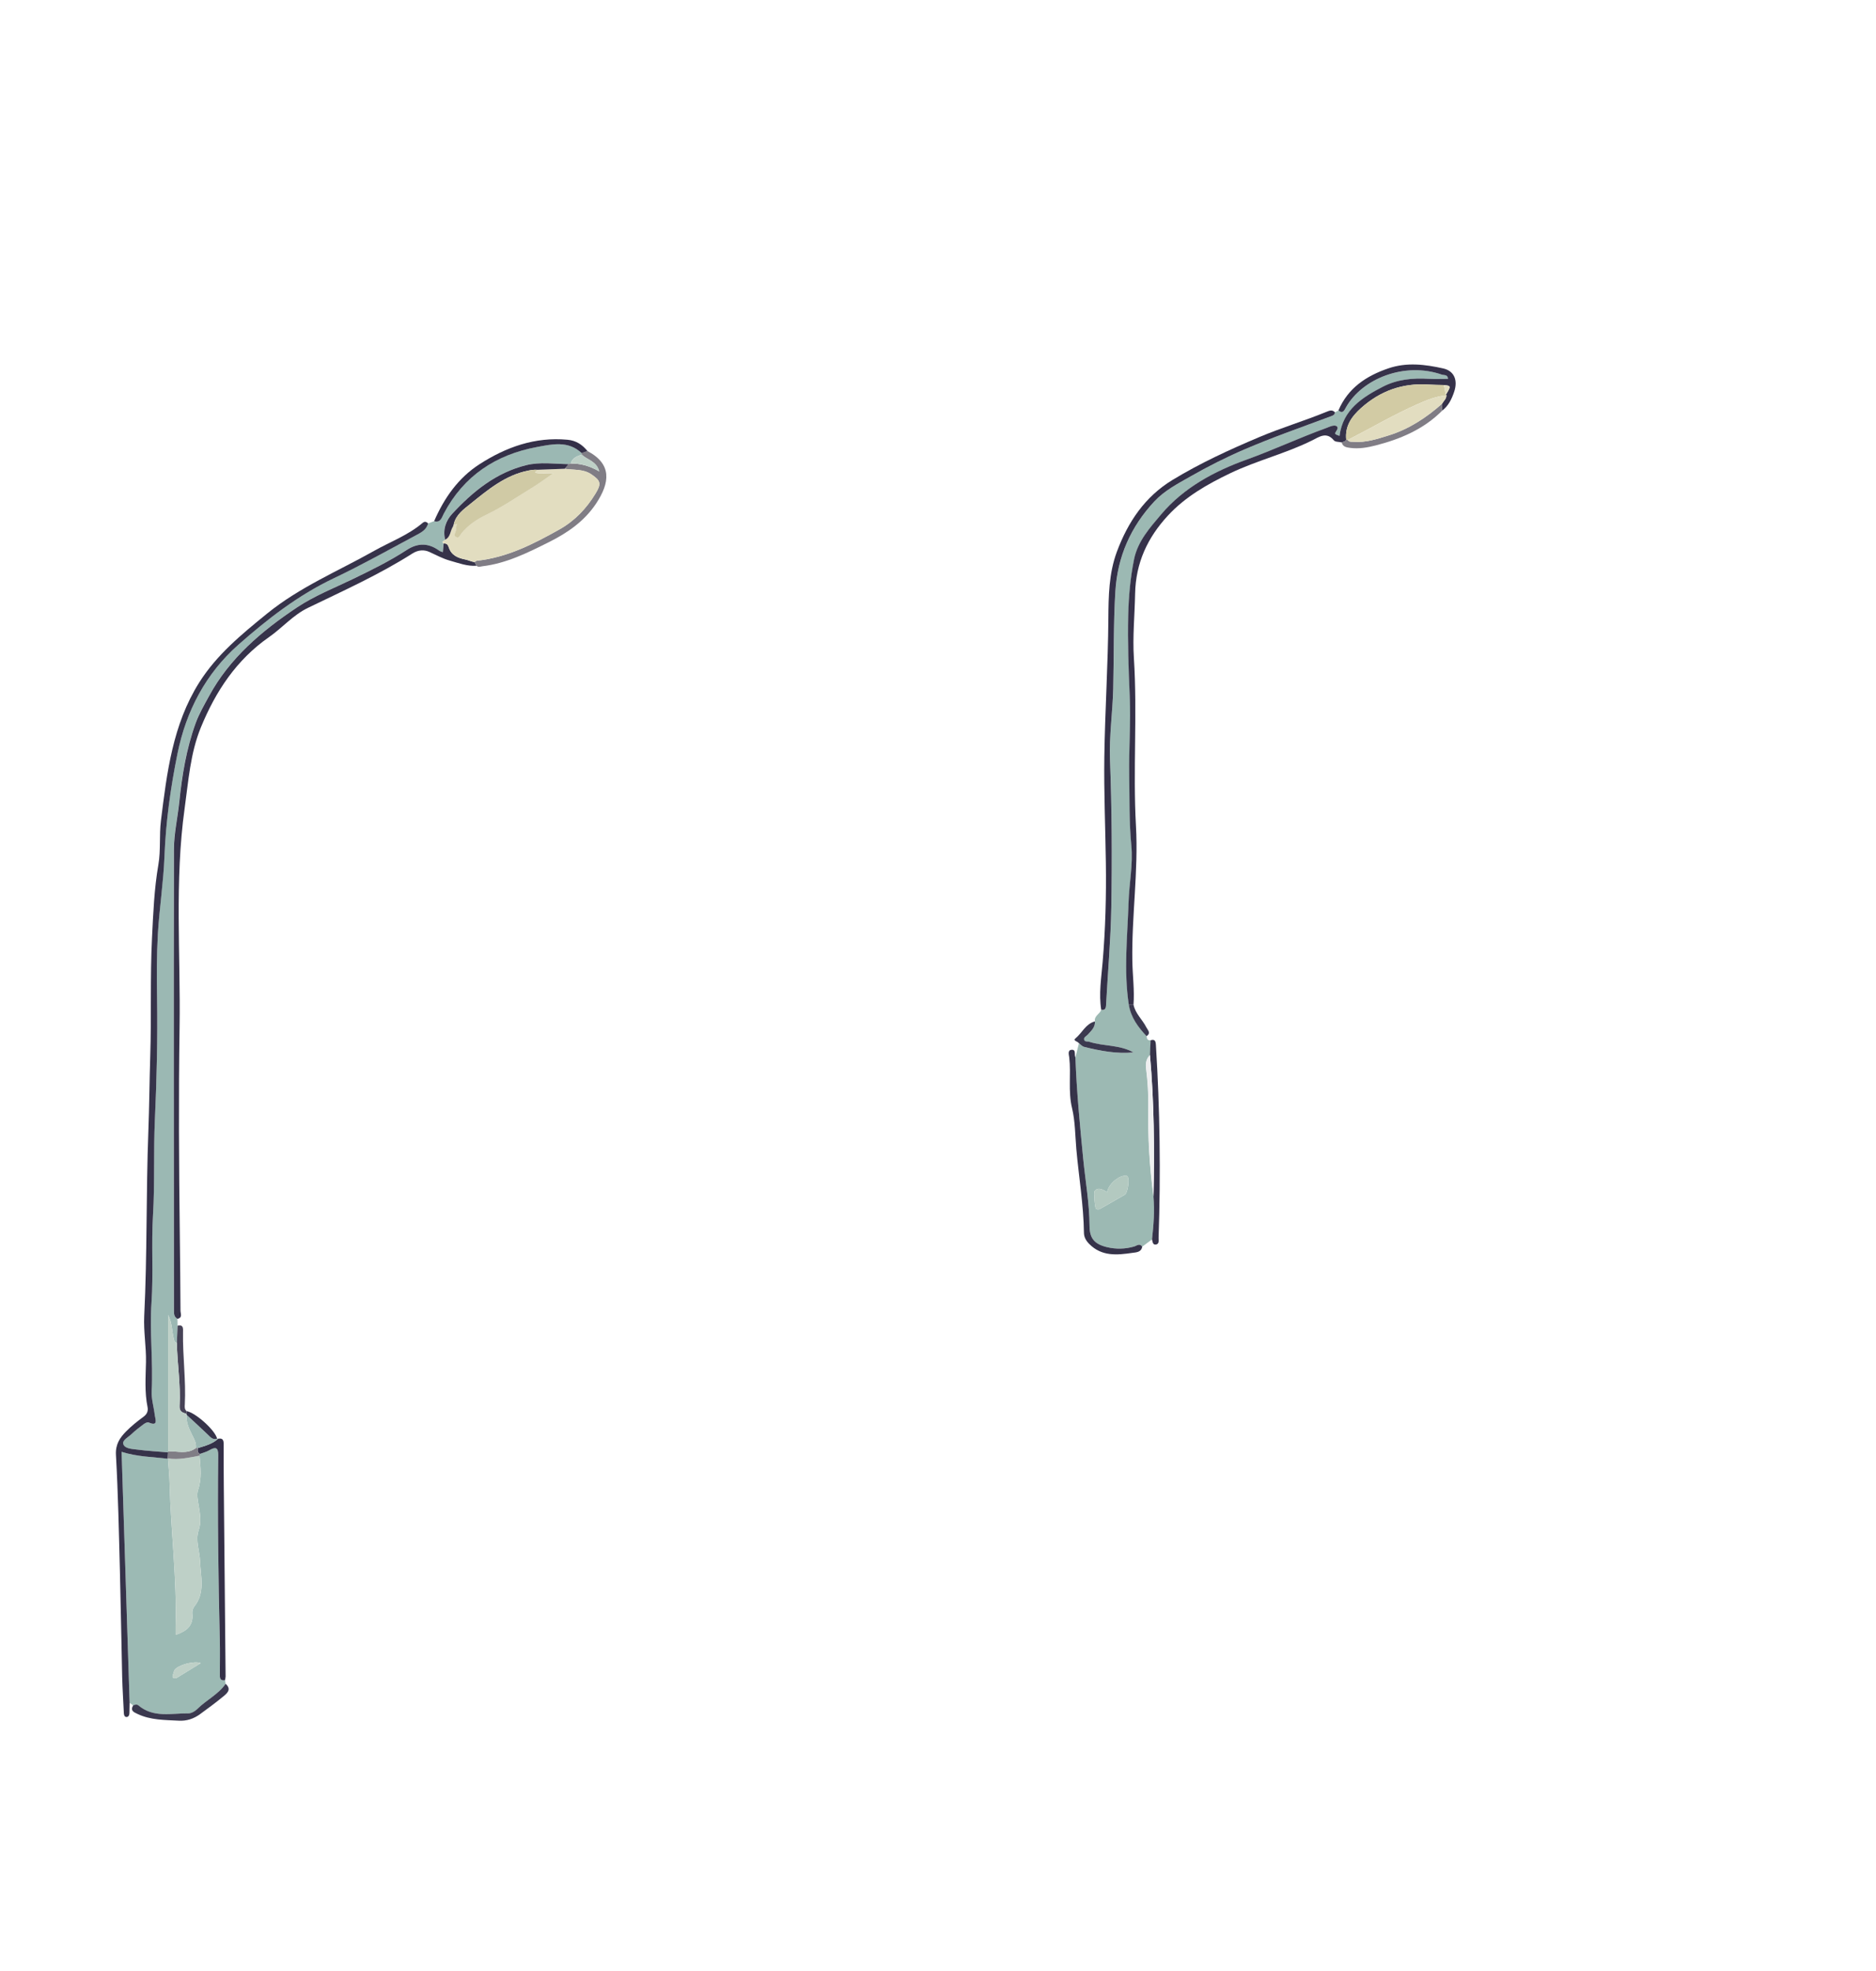 <svg width="554" height="582" viewBox="0 0 554 582" fill="none" xmlns="http://www.w3.org/2000/svg">
<path d="M340.21 365.92C339.24 366.64 338.28 367.35 337.31 368.07C336.53 366.95 335.69 367.8 334.9 368.03C332.23 368.79 329.56 368.85 326.86 368.2C323.27 367.33 321.77 365.66 321.75 361.96C321.73 355.26 320.52 348.66 319.87 342.03C318.9 332.1 317.94 322.17 317.58 312.2C317.93 310.81 318.27 309.41 318.62 308.02C319.13 308.39 319.58 308.95 320.14 309.09C324.93 310.28 329.75 311.19 334.71 310.73C330.69 308.42 325.99 308.96 321.74 307.61C321.17 307.43 320.3 307.69 320.15 306.92C320.01 306.24 320.83 305.95 321.23 305.48C322.23 304.34 323.46 303.32 323.33 301.57C323.05 299.93 324.79 299.4 325.21 298.14C326.34 298.35 326.59 297.76 326.64 296.76C327.16 287.09 328.02 277.43 328.19 267.75C328.44 253.25 328.36 238.73 327.8 224.23C327.53 217.26 328.58 210.32 328.75 203.36C328.99 193.76 328.79 184.15 329.39 174.55C330.03 164.33 333.92 155.54 340.89 148.06C343.91 144.81 347.76 142.85 351.53 140.7C356.72 137.74 362.03 135.06 367.51 132.7C375.87 129.09 384.47 126.11 393 122.93C393.64 122.69 394.2 122.53 394.22 121.73C394.58 121.54 394.93 121.35 395.29 121.16C396.59 122.32 397.05 121.09 397.5 120.29C402.32 111.72 414.85 106.8 425.8 110.6C426.44 110.82 427.59 110.53 427.64 111.86C425.73 111.86 423.82 111.96 421.94 111.84C417.25 111.56 412.62 112 408.45 114.15C402.35 117.29 396.59 120.94 395.61 128.69C394.09 128.16 394.07 128.14 394.79 127.05C395.46 126.03 394.73 125.63 394.01 125.65C393.24 125.67 392.47 126.08 391.71 126.36C383.74 129.25 376.07 132.85 368.07 135.73C358.66 139.11 349.6 143.96 342.96 151.83C339.63 155.77 336.01 159.79 334.92 165.17C333.83 170.59 333.34 176.08 333.2 181.59C332.99 189.57 333.29 197.54 333.65 205.52C334 213.31 333.36 221.14 333.5 228.93C333.62 235.8 333.46 242.69 334.12 249.58C334.65 255.15 333.49 260.78 333.31 266.36C332.98 276.45 331.85 286.57 333.38 296.66C334 300.39 336.13 303.26 338.62 305.92C338.65 306.69 338.88 307.25 339.81 307.13C339.75 308.58 339.69 310.02 339.63 311.47C338.5 312.65 338.27 313.91 338.49 315.62C338.95 319.29 339.18 323.03 339.12 326.73C338.97 335.62 339.48 344.45 340.67 353.25C341 357.49 340.67 361.71 340.21 365.92ZM326.94 351.99C325.06 350.73 324 350.68 323.23 351.67C322.96 352.02 323.32 356.61 323.66 356.87C324.07 357.17 324.5 357.11 324.92 356.87C327.34 355.49 329.78 354.15 332.17 352.73C333.04 352.21 333.58 348.3 333.03 347.43C332.78 347.03 332.48 347.07 332.12 347.11C329.96 347.34 327.32 349.74 326.94 351.99Z" fill="#9CB9B3"/>
<path d="M66.46 496.05C66.52 496.42 66.57 496.78 66.63 497.15C64.44 500.31 60.87 501.94 58.23 504.61C57.58 505.27 56.49 505.88 55.6 505.87C50.59 505.81 45.31 507.27 40.88 503.51C40.43 503.13 39.85 503.27 39.33 503.51C38.98 503.25 38.63 503 38.28 502.74C37.49 478.12 36.7 453.49 35.91 428.63C40.59 430.13 45.13 430.12 49.6 430.68C49.79 433.2 50.03 435.74 50.09 438.23C50.45 452.23 52.28 466.17 51.85 480.2C51.83 480.99 51.85 481.78 51.85 482.68C55.09 481.61 57.18 479.98 56.79 476.38C56.72 475.72 56.94 474.85 57.35 474.34C60.67 470.22 59.25 465.51 59.08 460.97C58.97 457.92 57.63 454.81 58.65 451.85C59.51 449.35 59.08 447.03 58.7 444.7C58.43 443.06 58 441.3 58.49 439.88C59.66 436.48 59.2 433.14 58.93 429.75C58.96 429.59 58.98 429.43 58.99 429.26C59.92 428.91 60.91 428.68 61.75 428.19C63.6 427.11 64.46 427.22 64.43 429.69C64.21 447.85 64.47 466 64.9 484.15C64.98 487.51 64.92 490.87 64.91 494.23C64.91 495.31 64.89 496.34 66.46 496.05ZM59.27 491.04C57.48 490.23 52.57 491.57 51.58 493.02C51.34 493.38 51.28 493.86 51.13 494.28C50.98 494.71 50.76 495.2 51.3 495.44C51.57 495.56 52.03 495.47 52.31 495.31C54.6 493.93 56.88 492.51 59.27 491.04Z" fill="#9CBAB4"/>
<path d="M52.41 389.37C52.42 390.04 52.43 390.71 52.44 391.39C52.37 393.08 52.3 394.77 52.23 396.46C51.44 396.3 51.43 395.68 51.27 395.04C50.75 392.98 50.89 390.77 49.66 388.24C49.66 402.05 49.66 415.26 49.66 428.48C49.63 428.58 49.62 428.69 49.61 428.8C46.55 428.54 43.47 428.37 40.42 427.97C38.97 427.78 36.89 427.74 36.41 426.39C36 425.23 37.88 424.32 38.84 423.4C39.95 422.34 41.18 421.4 42.41 420.48C42.82 420.18 43.52 419.81 43.87 419.96C46.86 421.29 45.82 418.89 45.7 417.85C45.43 415.43 44.65 413.06 44.78 410.61C45.24 401.94 44.15 393.29 44.73 384.6C45.31 376.01 44.65 367.39 45.17 358.76C45.73 349.45 45.3 340.1 45.72 330.75C46.27 318.7 46.56 306.63 46.37 294.55C46.27 288.29 46.25 282.01 46.61 275.77C47.05 268.11 48.25 260.48 48.56 252.82C48.96 242.58 50.37 232.51 52.4 222.51C54.96 209.92 60.77 198.86 70.36 190.38C78.95 182.79 88.04 175.73 98.57 170.73C106.73 166.86 114.62 162.42 122.59 158.17C124.15 157.34 125.91 156.56 126.41 154.54C127 154.32 127.59 154.09 128.19 153.87C130.14 154.43 130.48 152.72 131.04 151.64C136.93 140.44 146.47 134.19 158.61 131.96C162.96 131.16 167.81 130.03 171.74 133.76C171.76 133.91 171.79 134.06 171.81 134.21C170.42 134.71 168.98 135.15 168.56 136.84C168.33 136.9 168.1 136.96 167.86 137.02C163.7 136.96 159.46 136.32 155.39 137.32C146.44 139.52 139.56 145.14 133.48 151.71C131.69 153.64 130.65 156.39 131.43 159.32C131.45 159.77 130.06 159.67 130.97 160.47C130.9 161.28 130.83 162.08 130.74 163.01C130.33 162.84 129.96 162.77 129.68 162.57C126.51 160.28 123.41 160.18 120.05 162.38C115.05 165.65 109.69 168.28 104.3 170.88C98.69 173.59 92.78 175.92 87.63 179.36C77.26 186.28 67.78 194.28 61.68 205.54C60.26 208.16 58.75 210.69 57.73 213.54C55 221.08 53.73 228.88 52.91 236.8C52.43 241.47 51.34 246.13 51.33 250.79C51.24 296.12 51.32 341.45 51.33 386.78C51.36 387.82 51.36 388.79 52.41 389.37Z" fill="#9BB8B3"/>
<path d="M126.42 154.54C125.92 156.55 124.16 157.33 122.6 158.17C114.63 162.43 106.73 166.86 98.58 170.73C88.05 175.73 78.96 182.79 70.37 190.38C60.77 198.86 54.96 209.92 52.41 222.51C50.38 232.51 48.97 242.58 48.57 252.82C48.27 260.48 47.07 268.11 46.62 275.77C46.26 282.02 46.28 288.29 46.38 294.55C46.57 306.63 46.28 318.7 45.73 330.75C45.31 340.1 45.74 349.44 45.18 358.76C44.66 367.38 45.32 376.01 44.74 384.6C44.15 393.29 45.25 401.94 44.79 410.61C44.66 413.06 45.44 415.43 45.71 417.85C45.83 418.89 46.87 421.29 43.88 419.96C43.53 419.81 42.83 420.18 42.42 420.48C41.19 421.4 39.95 422.34 38.85 423.4C37.89 424.32 36.01 425.23 36.42 426.39C36.9 427.74 38.98 427.78 40.43 427.97C43.48 428.37 46.55 428.54 49.62 428.8C49.6 429.4 49.58 429.99 49.55 430.59L49.6 430.69C45.13 430.13 40.59 430.13 35.91 428.64C36.71 453.5 37.49 478.12 38.28 502.75C38.26 503.75 38.23 504.75 38.22 505.75C38.22 506.36 37.95 506.92 37.38 506.93C36.75 506.94 36.59 506.33 36.57 505.73C36.41 502.2 36.17 498.66 36.08 495.13C35.83 484.69 35.68 474.25 35.41 463.82C35.11 452.39 34.88 440.95 34.24 429.54C34.07 426.43 35.39 424.5 37.22 422.63C38.8 421.02 40.59 419.6 42.41 418.26C43.46 417.49 43.79 416.53 43.57 415.43C42.67 411.02 43.02 406.56 43.11 402.14C43.2 397.59 42.37 393.09 42.59 388.56C43.49 370.39 43.12 352.19 43.81 334.02C44.09 326.59 44.14 319.16 44.37 311.73C44.74 300.12 44.31 288.47 44.89 276.87C45.25 269.68 45.53 262.44 46.77 255.28C47.51 251.03 46.99 246.57 47.53 242.27C49.28 228.16 50.99 213.97 58.8 201.55C63.98 193.31 71.38 187.24 78.88 181.15C88.52 173.32 99.85 168.62 110.49 162.63C115.28 159.94 120.51 158.02 124.77 154.41C125.39 153.87 125.91 154 126.42 154.54Z" fill="#36334A"/>
<path d="M333.35 296.66C331.82 286.57 332.95 276.45 333.28 266.36C333.46 260.77 334.63 255.15 334.09 249.58C333.43 242.69 333.59 235.8 333.47 228.93C333.33 221.14 333.97 213.31 333.62 205.52C333.27 197.54 332.97 189.57 333.17 181.59C333.31 176.08 333.8 170.58 334.89 165.17C335.97 159.79 339.6 155.77 342.93 151.83C349.58 143.96 358.63 139.12 368.04 135.73C376.04 132.85 383.71 129.25 391.68 126.36C392.44 126.08 393.21 125.67 393.98 125.65C394.7 125.63 395.43 126.04 394.76 127.05C394.04 128.14 394.06 128.16 395.58 128.69C396.56 120.94 402.32 117.29 408.42 114.15C412.59 112 417.22 111.56 421.91 111.84C423.8 111.95 425.7 111.86 427.61 111.86C427.56 110.52 426.42 110.82 425.77 110.6C414.83 106.8 402.3 111.72 397.47 120.29C397.02 121.09 396.56 122.32 395.26 121.16C398.09 114.54 403.47 110.98 410.01 108.75C415.42 106.91 420.83 107.58 426.2 108.78C429.39 109.49 430.6 112.21 429.42 115.69C428.7 117.82 427.73 119.88 425.82 121.28C425.85 120.56 425.87 119.85 425.9 119.13C426.32 118.34 427.15 117.75 427.12 116.73L427.1 116.58L426.95 116.57C428.53 113.99 428.51 113.9 426.38 113.68C424.84 113.64 423.3 113.64 421.77 113.54C414.18 113.04 407.6 115.41 401.95 120.46C399.15 122.96 397.11 125.82 397.55 129.84C397.28 130.41 396.69 130.44 396.2 130.62C395.42 130.43 394.31 130.51 393.9 130.01C391.73 127.37 389.59 128.98 387.56 129.99C379.74 133.89 371.18 135.95 363.32 139.71C356.56 142.95 350.06 146.64 344.9 152.22C338.89 158.72 335.39 166.17 335.21 175.29C335.09 181.63 334.44 188 334.85 194.32C335.91 210.83 334.54 227.36 335.46 243.84C336.21 257.21 334.17 270.42 334.39 283.71C334.46 288.03 335.06 292.35 334.73 296.68C334.28 296.68 333.82 296.67 333.35 296.66Z" fill="#36324A"/>
<path d="M52.41 389.37C51.36 388.79 51.36 387.82 51.36 386.79C51.34 341.46 51.27 296.13 51.36 250.8C51.37 246.14 52.45 241.48 52.94 236.81C53.76 228.89 55.03 221.09 57.76 213.55C58.79 210.71 60.29 208.17 61.71 205.55C67.81 194.29 77.29 186.29 87.66 179.37C92.81 175.93 98.72 173.6 104.33 170.89C109.72 168.28 115.08 165.66 120.08 162.39C123.45 160.19 126.54 160.29 129.71 162.58C129.99 162.78 130.35 162.85 130.77 163.02C130.85 162.1 130.92 161.29 131 160.48C131.89 160.34 132.3 160.87 132.53 161.61C133.28 163.99 135.3 164.78 137.4 165.19C138.36 165.38 139.21 165.83 140.16 165.96C140.35 166.32 140.54 166.67 140.73 167.03C137.96 167.23 135.5 166.26 132.88 165.53C130.65 164.9 128.81 163.86 126.79 162.95C125.3 162.28 123.57 162.29 121.8 163.41C111.97 169.66 101.36 174.42 90.91 179.48C86.54 181.6 83.36 185.37 79.43 188.11C69.84 194.79 63.69 204.11 59.34 214.71C56.19 222.37 55.65 230.58 54.52 238.7C51.53 260.21 53.35 281.8 53.03 303.35C52.72 323.86 52.85 344.39 53.1 364.9C53.19 372.25 53.26 379.6 53.3 386.94C53.29 387.77 54 389.04 52.41 389.37Z" fill="#36334A"/>
<path d="M394.21 121.72C394.19 122.52 393.63 122.68 392.99 122.92C384.47 126.1 375.86 129.09 367.5 132.69C362.02 135.05 356.7 137.73 351.52 140.69C347.75 142.84 343.91 144.81 340.88 148.05C333.91 155.54 330.02 164.32 329.38 174.54C328.78 184.13 328.98 193.75 328.74 203.35C328.57 210.31 327.53 217.25 327.79 224.22C328.34 238.73 328.43 253.24 328.18 267.74C328.01 277.41 327.15 287.08 326.63 296.75C326.58 297.75 326.32 298.34 325.2 298.13C324.45 293.41 325.23 288.71 325.62 284.04C326.45 274.27 326.71 264.49 326.57 254.7C326.43 244.27 325.97 233.84 326.12 223.41C326.32 209.82 327.21 196.26 327.31 182.66C327.36 176.06 327.44 169.3 329.83 162.88C333.11 154.08 338.11 146.65 346.25 141.7C354.41 136.74 363.06 132.77 371.87 129.05C378.41 126.28 385.19 124.27 391.74 121.58C392.62 121.22 393.43 120.89 394.21 121.72Z" fill="#343048"/>
<path d="M66.46 496.05C64.89 496.34 64.91 495.31 64.92 494.24C64.93 490.88 64.99 487.52 64.91 484.16C64.48 466.01 64.22 447.85 64.44 429.7C64.47 427.23 63.61 427.12 61.76 428.2C60.92 428.69 59.92 428.92 59 429.27C58.27 428.86 58.3 428.22 58.44 427.53C60.55 426.86 62.72 426.35 64.41 424.77C66.13 424.48 66.05 425.63 66.05 426.77C66.05 430.76 66.05 434.74 66.09 438.73C66.26 457.48 66.45 476.23 66.62 494.97C66.6 495.33 66.51 495.69 66.46 496.05Z" fill="#343048"/>
<path d="M317.58 312.2C317.94 322.18 318.9 332.1 319.87 342.03C320.52 348.66 321.72 355.26 321.75 361.96C321.76 365.66 323.27 367.33 326.86 368.2C329.55 368.85 332.23 368.79 334.9 368.03C335.7 367.8 336.53 366.95 337.31 368.07C337.02 369.76 335.52 369.73 334.38 369.9C329.87 370.56 325.38 370.99 321.7 367.31C320.74 366.35 320.12 365.28 320.1 364.02C319.99 355.7 318.58 347.51 317.85 339.25C317.5 335.21 317.51 331.02 316.59 327.19C315.37 322.14 316.33 317.18 315.76 312.23C315.67 311.45 315.2 310.05 316.43 309.95C317.89 309.81 317.17 311.43 317.58 312.2Z" fill="#36334A"/>
<path d="M140.71 167.02C140.52 166.66 140.33 166.31 140.14 165.95C140.37 165.81 140.58 165.57 140.82 165.55C149.76 164.61 157.55 160.6 165.2 156.31C169.71 153.78 173.19 150.12 175.87 145.7C177.63 142.79 177.41 141.93 174.61 140.04C172.2 138.41 169.4 138.83 166.75 138.41C167.12 137.95 167.49 137.5 167.86 137.04C168.09 136.98 168.32 136.92 168.55 136.86C171.39 136.81 174.05 137.53 176.96 139.18C176.11 136.05 173.34 135.79 171.8 134.22C171.77 134.07 171.75 133.92 171.73 133.77C172.3 133.56 172.88 133.36 173.45 133.15C180.83 137.04 180.1 142.52 176.04 148.66C172.57 153.9 167.57 157.32 162.16 160.03C155.91 163.15 149.6 166.33 142.49 167.18C141.92 167.24 141.26 167.58 140.71 167.02Z" fill="#807D85"/>
<path d="M339.59 311.47C339.65 310.02 339.71 308.58 339.77 307.13C341.06 306.73 341.28 307.41 341.35 308.52C342.53 327.48 342.79 346.45 342.14 365.43C342.11 366.18 342.42 367.27 341.35 367.44C340.41 367.6 340.37 366.6 340.2 365.92C340.67 361.71 341 357.49 340.63 353.25C340.95 339.31 340.83 325.37 339.59 311.47Z" fill="#36334A"/>
<path d="M173.47 133.15C172.9 133.36 172.32 133.56 171.75 133.77C167.82 130.03 162.98 131.16 158.62 131.97C146.48 134.21 136.94 140.45 131.05 151.65C130.48 152.72 130.15 154.44 128.2 153.88C131.15 147.06 135.33 141.09 141.61 137.05C149.45 132 157.99 128.94 167.57 129.83C170.1 130.05 171.94 131.26 173.47 133.15Z" fill="#343048"/>
<path d="M39.33 503.5C39.85 503.26 40.43 503.12 40.88 503.5C45.31 507.26 50.59 505.8 55.6 505.86C56.48 505.87 57.57 505.26 58.23 504.6C60.88 501.93 64.44 500.3 66.63 497.14C68.45 498.76 67.1 499.91 65.94 500.86C63.72 502.69 61.4 504.4 59.08 506.09C57.21 507.45 55.12 508.16 52.77 508.02C48.65 507.79 44.48 507.87 40.61 506.03C39.44 505.49 38.41 505.03 39.33 503.5Z" fill="#3B394F"/>
<path d="M396.21 130.61C396.7 130.42 397.29 130.4 397.56 129.83C397.71 129.86 397.86 129.88 398.01 129.9C398.43 130.57 399.11 130.39 399.72 130.44C403.32 130.73 406.67 129.61 410.03 128.57C416.08 126.7 421.24 123.3 425.93 119.13C425.9 119.85 425.88 120.56 425.85 121.28C420.39 126.75 413.58 129.63 406.25 131.51C403.79 132.14 401.31 132.57 398.75 132.24C397.64 132.09 396.54 131.95 396.21 130.61Z" fill="#807D85"/>
<path d="M52.23 396.46C52.3 394.77 52.37 393.08 52.44 391.39C54.26 391.01 54.06 392.28 54.05 393.37C53.93 400.45 54.94 407.51 54.58 414.6C54.54 415.3 54.44 416.07 55.1 416.62C55.06 416.87 55.02 417.11 54.98 417.36C53.77 417.08 52.94 416.67 53.03 415.08C53.39 408.85 52.34 402.67 52.23 396.46Z" fill="#474357"/>
<path d="M323.33 301.56C323.47 303.31 322.23 304.33 321.23 305.47C320.82 305.93 320.01 306.23 320.15 306.91C320.3 307.68 321.17 307.41 321.74 307.6C325.99 308.95 330.69 308.42 334.71 310.72C329.76 311.19 324.93 310.27 320.14 309.08C319.58 308.94 319.12 308.38 318.62 308.01C318.3 307.47 316.73 307.28 317.58 306.59C319.55 304.97 320.6 302.29 323.33 301.56Z" fill="#3B394F"/>
<path d="M64.39 424.77C62.7 426.35 60.53 426.86 58.42 427.53C58.23 427.53 58.04 427.52 57.85 427.52C58.05 425.97 57.26 424.71 56.61 423.42C55.71 421.62 54.93 419.8 55.09 417.72C57.18 419.66 59.29 421.59 61.35 423.56C62.14 424.32 62.82 425.19 64.09 424.75L64.24 424.65L64.39 424.77Z" fill="#9BB8B3"/>
<path d="M64.11 424.75C62.83 425.19 62.16 424.32 61.37 423.56C59.31 421.58 57.2 419.66 55.11 417.72C55.05 417.6 55.01 417.48 54.99 417.36C55.03 417.11 55.07 416.87 55.11 416.62C57.81 417.1 63.6 422.33 64.11 424.75Z" fill="#36334A"/>
<path d="M333.35 296.66C333.82 296.67 334.29 296.68 334.75 296.68C335.29 299.28 337.36 301 338.49 303.26C338.94 304.15 339.99 304.97 338.59 305.92C336.09 303.26 333.96 300.39 333.35 296.66Z" fill="#3B394F"/>
<path d="M326.94 351.99C327.32 349.74 329.97 347.34 332.12 347.1C332.49 347.06 332.79 347.02 333.03 347.42C333.58 348.29 333.04 352.2 332.17 352.72C329.78 354.14 327.34 355.49 324.92 356.86C324.5 357.1 324.07 357.17 323.66 356.86C323.32 356.6 322.95 352.01 323.23 351.66C324 350.68 325.06 350.73 326.94 351.99Z" fill="#B3C9C0"/>
<path d="M339.59 311.47C340.83 325.37 340.94 339.31 340.63 353.25C339.43 344.45 338.93 335.62 339.08 326.73C339.14 323.03 338.92 319.29 338.45 315.62C338.23 313.91 338.46 312.65 339.59 311.47Z" fill="#EEEFF0"/>
<path d="M58.93 429.76C59.2 433.15 59.66 436.49 58.49 439.89C58 441.31 58.43 443.08 58.7 444.71C59.08 447.04 59.51 449.36 58.65 451.86C57.63 454.81 58.97 457.92 59.08 460.98C59.25 465.52 60.67 470.23 57.35 474.35C56.94 474.86 56.72 475.73 56.79 476.39C57.18 479.99 55.09 481.62 51.85 482.69C51.85 481.79 51.83 481 51.85 480.21C52.28 466.18 50.45 452.24 50.09 438.24C50.03 435.75 49.79 433.2 49.6 430.69L49.55 430.59C52.74 431.07 55.83 430.35 58.93 429.76Z" fill="#BED0C7"/>
<path d="M58.93 429.76C55.83 430.35 52.75 431.08 49.55 430.58C49.57 429.98 49.59 429.39 49.61 428.79C49.62 428.68 49.63 428.58 49.66 428.47C52.42 428.41 55.31 429.43 57.86 427.51C58.05 427.51 58.24 427.52 58.43 427.52C58.29 428.21 58.26 428.86 58.99 429.26C58.97 429.43 58.95 429.6 58.93 429.76Z" fill="#807D85"/>
<path d="M59.27 491.04C56.87 492.51 54.6 493.93 52.3 495.31C52.03 495.47 51.56 495.56 51.29 495.44C50.75 495.2 50.97 494.71 51.12 494.28C51.27 493.86 51.33 493.38 51.57 493.02C52.58 491.57 57.48 490.23 59.27 491.04Z" fill="#BED0C7"/>
<path d="M166.77 138.4C169.41 138.82 172.22 138.4 174.63 140.03C177.43 141.93 177.65 142.79 175.89 145.69C173.21 150.11 169.73 153.78 165.22 156.3C157.56 160.59 149.77 164.59 140.84 165.54C140.6 165.57 140.38 165.8 140.16 165.94C139.21 165.82 138.36 165.36 137.4 165.17C135.3 164.76 133.28 163.98 132.53 161.59C132.3 160.85 131.89 160.32 131 160.46C130.09 159.65 131.48 159.76 131.46 159.31C133.1 158.54 132.93 156.69 133.77 155.44C133.83 155.24 133.9 155.04 133.96 154.84L134.02 154.69C134.24 154.75 134.45 154.81 134.67 154.86L134.81 154.99C134.75 155.53 134.73 156.08 134.63 156.61C134.51 157.27 133.79 158.05 134.69 158.53C135.62 159.03 135.88 157.97 136.29 157.47C138.27 155.02 140.85 153.28 143.61 151.97C148.52 149.63 152.96 146.53 157.58 143.71C159.37 142.62 161.05 141.34 163.44 139.69C161.25 139.69 159.88 139.86 158.59 139.64C157.41 139.43 158.69 139.02 158.68 138.68C161.36 138.61 164.06 138.51 166.77 138.4Z" fill="#E2DDC0"/>
<path d="M57.86 427.52C55.31 429.44 52.42 428.42 49.66 428.48C49.66 415.27 49.66 402.05 49.66 388.24C50.88 390.77 50.75 392.98 51.27 395.04C51.43 395.69 51.44 396.3 52.23 396.46C52.34 402.68 53.38 408.85 53.03 415.08C52.94 416.67 53.77 417.08 54.98 417.36C55 417.49 55.04 417.61 55.1 417.72C54.94 419.8 55.72 421.62 56.62 423.42C57.27 424.71 58.07 425.96 57.86 427.52Z" fill="#BED0C7"/>
<path d="M166.77 138.4C164.07 138.5 161.36 138.6 158.66 138.7C157.76 138.63 156.89 138.76 155.99 138.94C149.18 140.3 144.05 144.62 138.89 148.78C136.91 150.37 134.67 151.95 134.01 154.71C134.01 154.71 133.95 154.86 133.96 154.86C133.9 155.06 133.83 155.26 133.77 155.46C132.92 156.7 133.1 158.56 131.46 159.33C130.68 156.4 131.72 153.65 133.51 151.72C139.59 145.15 146.47 139.53 155.42 137.33C159.49 136.33 163.73 136.97 167.89 137.03C167.51 137.49 167.14 137.95 166.77 138.4Z" fill="#343048"/>
<path d="M171.82 134.21C173.36 135.78 176.13 136.04 176.98 139.17C174.07 137.52 171.41 136.8 168.57 136.85C168.99 135.15 170.43 134.72 171.82 134.21Z" fill="#BED0C7"/>
<path d="M398.01 129.9C397.86 129.89 397.71 129.87 397.56 129.83C397.12 125.81 399.16 122.95 401.96 120.45C407.61 115.4 414.19 113.04 421.78 113.53C423.31 113.63 424.85 113.63 426.39 113.67C426.58 114.63 426.77 115.6 426.96 116.56L427.11 116.57L427.13 116.72C424.12 116.97 421.37 118.12 418.65 119.31C411.57 122.43 404.89 126.37 398.01 129.9Z" fill="#D2CBA4"/>
<path d="M398.01 129.9C404.9 126.38 411.57 122.43 418.66 119.32C421.38 118.13 424.12 116.98 427.14 116.73C427.17 117.75 426.34 118.33 425.93 119.13C421.24 123.3 416.08 126.7 410.03 128.57C406.68 129.61 403.32 130.73 399.72 130.44C399.11 130.39 398.43 130.56 398.01 129.9Z" fill="#E2DDC0"/>
<path d="M426.97 116.57C426.78 115.61 426.59 114.64 426.4 113.68C428.53 113.89 428.55 113.99 426.97 116.57Z" fill="#E2DDC0"/>
<path d="M134.01 154.72C134.67 151.96 136.91 150.38 138.89 148.79C144.06 144.64 149.18 140.32 155.99 138.95C156.89 138.77 157.75 138.63 158.66 138.71C158.67 139.05 157.39 139.47 158.57 139.67C159.87 139.9 161.23 139.72 163.42 139.72C161.03 141.37 159.35 142.65 157.56 143.74C152.94 146.56 148.5 149.65 143.59 152C140.83 153.32 138.25 155.05 136.27 157.5C135.86 158.01 135.6 159.06 134.67 158.56C133.77 158.08 134.49 157.3 134.61 156.64C134.71 156.11 134.73 155.56 134.79 155.02C134.85 154.91 134.91 154.8 134.98 154.69C134.87 154.75 134.77 154.82 134.66 154.88C134.44 154.83 134.22 154.77 134.01 154.72Z" fill="#D0CAA5"/>
<path d="M133.76 155.46C133.82 155.26 133.89 155.06 133.95 154.86C133.89 155.06 133.82 155.26 133.76 155.46Z" fill="#D0CAA5"/>
<path d="M134.66 154.89C134.77 154.83 134.87 154.76 134.98 154.7C134.92 154.81 134.85 154.92 134.79 155.03L134.66 154.89Z" fill="#E2DDC0"/>
</svg>
